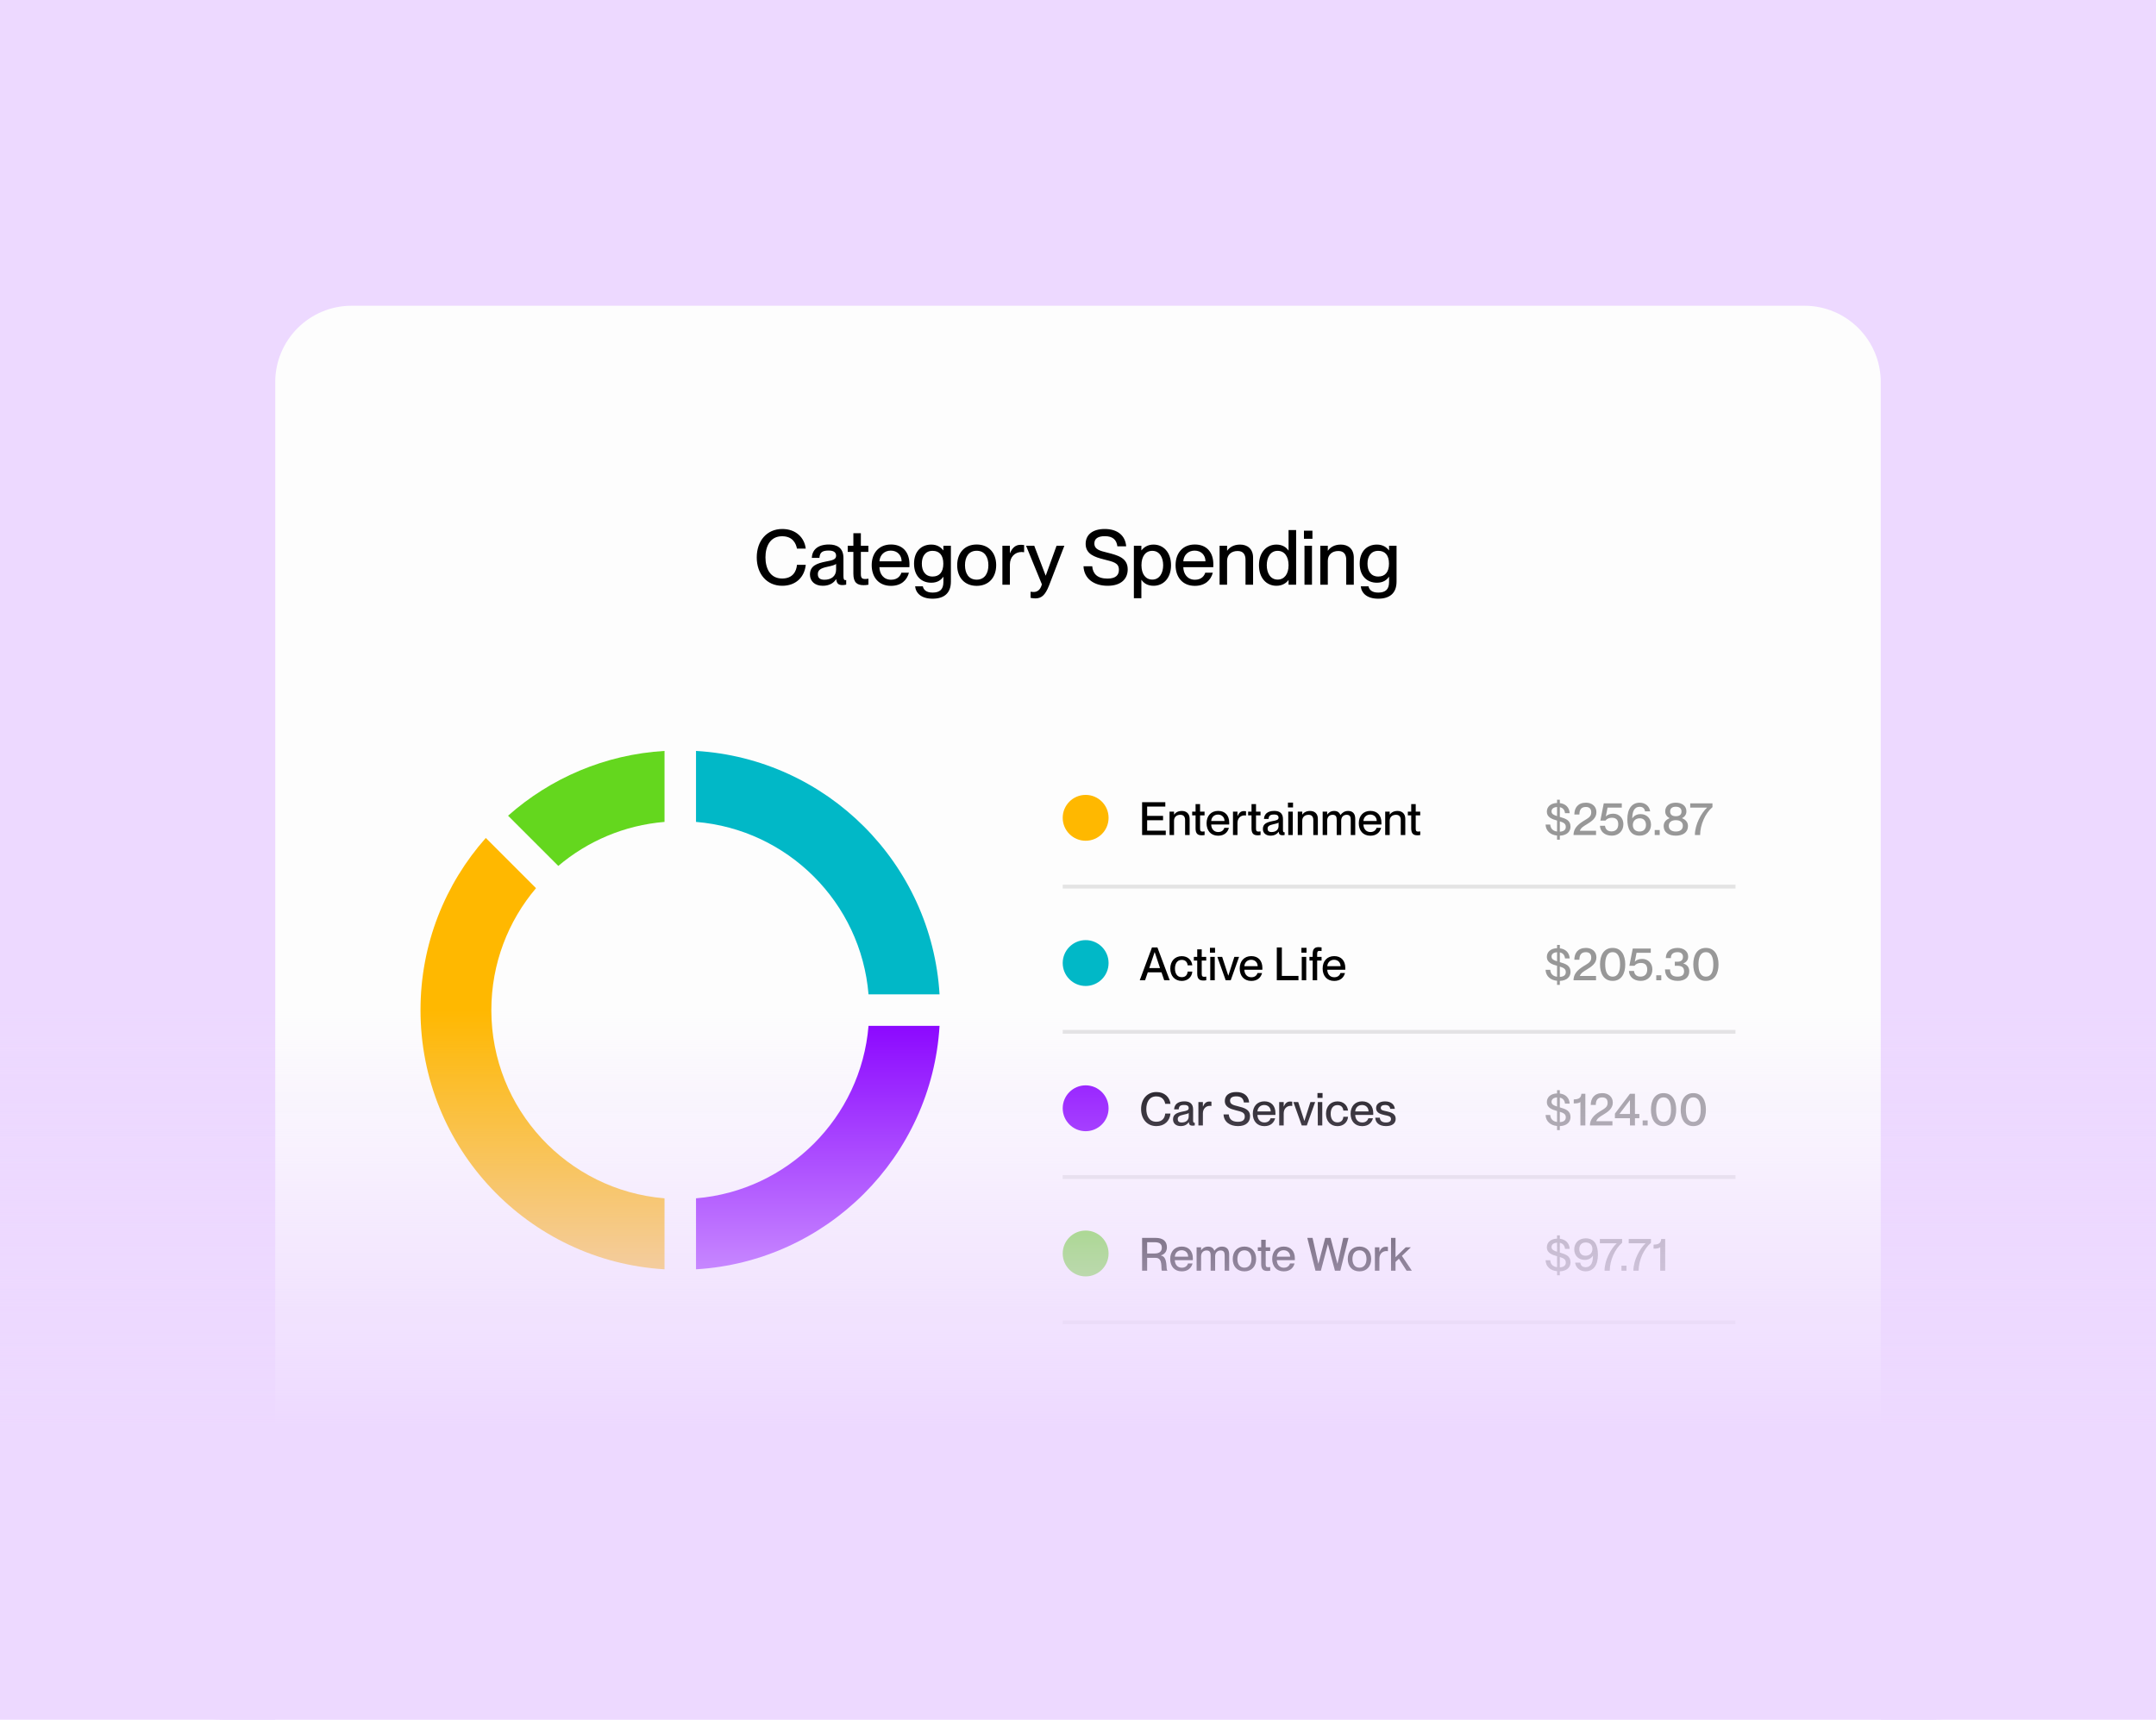 <svg width="1128" height="900" viewBox="0 0 1128 900" fill="none" xmlns="http://www.w3.org/2000/svg">
<rect width="1128" height="900" fill="#EDD9FF"/>
<path d="M144 200C144 177.909 161.909 160 184 160H944C966.091 160 984 177.909 984 200V900H144V200Z" fill="#FDFDFD"/>
<path d="M416.962 287.12C416.442 284.32 414.682 280.64 409.202 280.64C402.882 280.64 400.482 286 400.482 291.68C400.482 297.4 402.882 302.76 409.202 302.76C414.722 302.76 416.682 299.08 416.962 295.6H421.562C420.922 301.96 416.482 306.56 409.242 306.56C401.122 306.56 395.922 300.32 395.922 291.72C395.922 283.08 401.162 276.84 409.282 276.84C416.482 276.84 420.882 281.4 421.562 287.12H416.962ZM430.442 306.56C426.362 306.56 423.762 304.2 423.762 300.72C423.762 296.16 427.202 294.84 432.282 293.84C435.482 293.24 437.442 292.84 437.442 290.84C437.442 289.36 436.562 288.12 433.562 288.12C430.002 288.12 428.922 289.24 428.722 291.96H424.722C424.922 288.04 427.482 284.96 433.722 284.96C437.922 284.96 441.282 286.72 441.282 292V301.36C441.282 302.84 441.482 303.6 442.242 303.6C442.362 303.6 442.482 303.6 442.722 303.56V305.96C442.042 306.12 441.362 306.2 440.722 306.2C438.802 306.2 437.722 305.44 437.522 303.12H437.442C436.082 305.24 433.762 306.56 430.442 306.56ZM431.322 303.4C434.842 303.4 437.442 301.6 437.442 298.04V295.12C436.802 295.72 435.042 296.16 432.962 296.6C429.362 297.36 427.882 298.32 427.882 300.44C427.882 302.36 428.882 303.4 431.322 303.4ZM443.517 285.6H446.477V279.04H450.397V285.6H454.317V288.84H450.397V300.36C450.397 302.52 450.997 303 452.677 303C453.317 303 453.637 302.96 454.357 302.84V306C453.317 306.2 452.717 306.24 451.837 306.24C448.517 306.24 446.477 304.96 446.477 300.24V288.84H443.517V285.6ZM466.147 306.6C459.667 306.6 456.067 302 456.067 295.76C456.067 289.36 459.907 284.96 466.147 284.96C472.347 284.96 475.827 289.04 475.827 295.36C475.827 295.92 475.827 296.52 475.787 296.84H460.107C460.187 300.28 462.187 303.4 466.227 303.4C469.827 303.4 471.187 301.08 471.587 299.72H475.547C474.507 303.64 471.507 306.6 466.147 306.6ZM466.027 288.16C462.747 288.16 460.347 290.4 460.107 293.76H471.707C471.707 290.56 469.507 288.16 466.027 288.16ZM493.576 304.64V301.88H493.496C492.376 303.52 490.496 304.96 487.216 304.96C482.136 304.96 478.216 301.52 478.216 295C478.216 288.44 482.136 285 487.216 285C490.496 285 492.376 286.56 493.496 288H493.576V285.6H497.496V304.4C497.496 310.56 493.776 313.32 487.936 313.32C482.096 313.32 479.176 310.52 478.776 306.84H482.816C483.216 308.68 484.616 310.12 487.936 310.12C491.656 310.12 493.576 308.48 493.576 304.64ZM487.936 288.28C484.096 288.28 482.296 291.16 482.296 295C482.296 298.84 484.096 301.72 487.936 301.72C491.456 301.72 493.536 299.44 493.536 295C493.536 290.52 491.456 288.28 487.936 288.28ZM510.994 306.6C504.634 306.6 500.794 302.2 500.794 295.8C500.794 289.44 504.634 284.96 510.994 284.96C517.354 284.96 521.194 289.4 521.194 295.76C521.194 302.16 517.354 306.6 510.994 306.6ZM510.994 303.36C515.154 303.36 517.114 300.04 517.114 295.8C517.114 291.52 515.154 288.24 510.994 288.24C506.794 288.24 504.874 291.52 504.874 295.8C504.874 300.04 506.794 303.36 510.994 303.36ZM524.447 285.6H528.367V289.48H528.447C529.487 286.92 531.167 285.12 533.927 285.12C534.647 285.12 535.207 285.16 535.807 285.24V289C535.287 288.92 534.927 288.88 534.487 288.88C530.927 288.88 528.367 291.56 528.367 295.44V306H524.447V285.6ZM545.106 305.8L536.826 285.6H541.106L547.066 301.2H547.146L552.786 285.6H556.866L548.826 306.48C546.826 311.52 544.866 313.16 541.706 313.16C540.826 313.16 540.226 313.08 539.186 312.88V309.68C539.866 309.76 540.226 309.8 540.866 309.8C542.466 309.8 544.266 309 545.106 305.8ZM579.282 289.2C584.802 290.6 590.002 291.92 590.002 297.96C590.002 302.88 586.642 306.56 579.522 306.56C572.282 306.56 567.162 302.8 566.882 296.36H571.442C571.762 300.2 574.042 302.8 579.402 302.8C583.962 302.8 585.402 300.8 585.402 298.2C585.402 294.56 582.602 294.04 577.402 292.72C572.922 291.56 568.002 290.08 568.002 284.64C568.002 279.68 571.842 276.84 578.002 276.84C584.522 276.84 588.762 280.16 589.202 285.92H584.602C584.162 282.48 582.202 280.6 578.002 280.6C574.442 280.6 572.562 281.92 572.562 284.4C572.562 287.6 575.602 288.28 579.282 289.2ZM597.236 303.48H597.156V313.08H593.236V285.6H597.156V288H597.236C598.356 286.56 600.316 285 603.516 285C608.716 285 612.676 289.08 612.676 295.8C612.676 302.52 608.716 306.56 603.516 306.56C600.316 306.56 598.356 305.12 597.236 303.48ZM602.876 288.28C599.356 288.28 597.196 291.16 597.196 295.8C597.196 300.4 599.356 303.32 602.876 303.32C606.716 303.32 608.556 299.8 608.556 295.8C608.556 291.8 606.716 288.28 602.876 288.28ZM625.132 306.6C618.652 306.6 615.052 302 615.052 295.76C615.052 289.36 618.892 284.96 625.132 284.96C631.332 284.96 634.812 289.04 634.812 295.36C634.812 295.92 634.812 296.52 634.772 296.84H619.092C619.172 300.28 621.172 303.4 625.212 303.4C628.812 303.4 630.172 301.08 630.572 299.72H634.532C633.492 303.64 630.492 306.6 625.132 306.6ZM625.012 288.16C621.732 288.16 619.332 290.4 619.092 293.76H630.692C630.692 290.56 628.492 288.16 625.012 288.16ZM638.08 306V285.6H642V288.16H642.08C643.16 286.6 645.28 285 648.8 285C652.56 285 655.6 287.16 655.6 291.84V306H651.64V292.92C651.64 290.2 650.44 288.36 647.52 288.36C644.16 288.36 642 290.4 642 293.48V306H638.08ZM674.084 288.08H674.164V277.4H678.124V306H674.164V303.6H674.084C673.004 305.04 671.004 306.56 667.804 306.56C662.604 306.56 658.684 302.52 658.684 295.8C658.684 289.08 662.604 285 667.804 285C671.004 285 673.004 286.48 674.084 288.08ZM668.444 303.32C671.964 303.32 674.164 300.4 674.164 295.8C674.164 291.16 671.964 288.28 668.444 288.28C664.604 288.28 662.764 291.8 662.764 295.8C662.764 299.8 664.604 303.32 668.444 303.32ZM682.214 277.72H686.654V281.96H682.214V277.72ZM682.494 285.6H686.414V306H682.494V285.6ZM690.775 306V285.6H694.695V288.16H694.775C695.855 286.6 697.975 285 701.495 285C705.255 285 708.295 287.16 708.295 291.84V306H704.335V292.92C704.335 290.2 703.135 288.36 700.215 288.36C696.855 288.36 694.695 290.4 694.695 293.48V306H690.775ZM726.74 304.64V301.88H726.66C725.54 303.52 723.66 304.96 720.38 304.96C715.3 304.96 711.38 301.52 711.38 295C711.38 288.44 715.3 285 720.38 285C723.66 285 725.54 286.56 726.66 288H726.74V285.6H730.66V304.4C730.66 310.56 726.94 313.32 721.1 313.32C715.26 313.32 712.34 310.52 711.94 306.84H715.98C716.38 308.68 717.78 310.12 721.1 310.12C724.82 310.12 726.74 308.48 726.74 304.64ZM721.1 288.28C717.26 288.28 715.46 291.16 715.46 295C715.46 298.84 717.26 301.72 721.1 301.72C724.62 301.72 726.7 299.44 726.7 295C726.7 290.52 724.62 288.28 721.1 288.28Z" fill="black"/>
<path d="M364.145 627.127V664.281C432.643 660.19 487.468 605.365 491.564 536.867H454.404C450.445 584.883 412.166 623.168 364.145 627.127Z" fill="#8800FF"/>
<path d="M347.675 430.136V392.982C316.347 394.855 287.88 407.342 265.816 426.891L292.092 453.167C307.353 440.251 326.572 431.877 347.675 430.136Z" fill="#64D71E"/>
<path d="M454.404 520.396H491.564C487.468 451.898 432.643 397.073 364.145 392.982V430.136C412.166 434.095 450.445 472.381 454.404 520.396Z" fill="#01B8C7"/>
<path d="M257.066 528.63C257.066 504.299 265.857 482.026 280.437 464.806L254.167 438.535C232.915 462.521 220 494.063 220 528.63C220 600.923 276.45 660.025 347.672 664.281V627.127C296.938 622.943 257.066 580.446 257.066 528.63Z" fill="#FFB800"/>
<path d="M600.176 426.992H608.504V429.272H600.176V434.72H609.92V437H597.536V419.84H609.68V422.12H600.176V426.992ZM611.896 437V424.76H614.248V426.296H614.296C614.944 425.36 616.216 424.4 618.328 424.4C620.584 424.4 622.408 425.696 622.408 428.504V437H620.032V429.152C620.032 427.52 619.312 426.416 617.56 426.416C615.544 426.416 614.248 427.64 614.248 429.488V437H611.896ZM623.737 424.76H625.513V420.824H627.865V424.76H630.217V426.704H627.865V433.616C627.865 434.912 628.225 435.2 629.233 435.2C629.617 435.2 629.809 435.176 630.241 435.104V437C629.617 437.12 629.257 437.144 628.729 437.144C626.737 437.144 625.513 436.376 625.513 433.544V426.704H623.737V424.76ZM637.315 437.36C633.427 437.36 631.267 434.6 631.267 430.856C631.267 427.016 633.571 424.376 637.315 424.376C641.035 424.376 643.123 426.824 643.123 430.616C643.123 430.952 643.123 431.312 643.099 431.504H633.691C633.739 433.568 634.939 435.44 637.363 435.44C639.523 435.44 640.339 434.048 640.579 433.232H642.955C642.331 435.584 640.531 437.36 637.315 437.36ZM637.243 426.296C635.275 426.296 633.835 427.64 633.691 429.656H640.651C640.651 427.736 639.331 426.296 637.243 426.296ZM645.084 424.76H647.436V427.088H647.484C648.108 425.552 649.116 424.472 650.772 424.472C651.204 424.472 651.54 424.496 651.9 424.544V426.8C651.588 426.752 651.372 426.728 651.108 426.728C648.972 426.728 647.436 428.336 647.436 430.664V437H645.084V424.76ZM653.01 424.76H654.786V420.824H657.138V424.76H659.49V426.704H657.138V433.616C657.138 434.912 657.498 435.2 658.506 435.2C658.89 435.2 659.082 435.176 659.514 435.104V437C658.89 437.12 658.53 437.144 658.002 437.144C656.01 437.144 654.786 436.376 654.786 433.544V426.704H653.01V424.76ZM664.735 437.336C662.287 437.336 660.727 435.92 660.727 433.832C660.727 431.096 662.791 430.304 665.839 429.704C667.759 429.344 668.935 429.104 668.935 427.904C668.935 427.016 668.407 426.272 666.607 426.272C664.471 426.272 663.823 426.944 663.703 428.576H661.303C661.423 426.224 662.959 424.376 666.703 424.376C669.223 424.376 671.239 425.432 671.239 428.6V434.216C671.239 435.104 671.359 435.56 671.815 435.56C671.887 435.56 671.959 435.56 672.103 435.536V436.976C671.695 437.072 671.287 437.12 670.903 437.12C669.751 437.12 669.103 436.664 668.983 435.272H668.935C668.119 436.544 666.727 437.336 664.735 437.336ZM665.263 435.44C667.375 435.44 668.935 434.36 668.935 432.224V430.472C668.551 430.832 667.495 431.096 666.247 431.36C664.087 431.816 663.199 432.392 663.199 433.664C663.199 434.816 663.799 435.44 665.263 435.44ZM673.838 420.032H676.502V422.576H673.838V420.032ZM674.006 424.76H676.358V437H674.006V424.76ZM678.975 437V424.76H681.327V426.296H681.375C682.023 425.36 683.295 424.4 685.407 424.4C687.663 424.4 689.487 425.696 689.487 428.504V437H687.111V429.152C687.111 427.52 686.391 426.416 684.639 426.416C682.623 426.416 681.327 427.64 681.327 429.488V437H678.975ZM692.006 437V424.76H694.358V426.296H694.406C695.054 425.36 696.182 424.4 698.03 424.4C699.734 424.4 700.766 425.168 701.27 426.536H701.318C702.206 425.36 703.43 424.4 705.326 424.4C707.798 424.4 709.046 425.888 709.046 428.504V437H706.694V429.152C706.694 427.52 706.358 426.416 704.558 426.416C702.806 426.416 701.702 427.64 701.702 429.488V437H699.35V429.152C699.35 427.52 699.014 426.416 697.214 426.416C695.462 426.416 694.358 427.64 694.358 429.488V437H692.006ZM716.956 437.36C713.068 437.36 710.908 434.6 710.908 430.856C710.908 427.016 713.212 424.376 716.956 424.376C720.676 424.376 722.764 426.824 722.764 430.616C722.764 430.952 722.764 431.312 722.74 431.504H713.332C713.38 433.568 714.58 435.44 717.004 435.44C719.164 435.44 719.98 434.048 720.22 433.232H722.596C721.972 435.584 720.172 437.36 716.956 437.36ZM716.884 426.296C714.916 426.296 713.476 427.64 713.332 429.656H720.292C720.292 427.736 718.972 426.296 716.884 426.296ZM724.725 437V424.76H727.077V426.296H727.125C727.773 425.36 729.045 424.4 731.157 424.4C733.413 424.4 735.237 425.696 735.237 428.504V437H732.861V429.152C732.861 427.52 732.141 426.416 730.389 426.416C728.373 426.416 727.077 427.64 727.077 429.488V437H724.725ZM736.565 424.76H738.341V420.824H740.693V424.76H743.045V426.704H740.693V433.616C740.693 434.912 741.053 435.2 742.061 435.2C742.445 435.2 742.637 435.176 743.069 435.104V437C742.445 437.12 742.085 437.144 741.557 437.144C739.565 437.144 738.341 436.376 738.341 433.544V426.704H736.565V424.76Z" fill="black"/>
<path d="M607.688 508.872H600.512L599.096 513H596.312L602.696 495.84H605.552L611.984 513H609.104L607.688 508.872ZM601.28 506.64H606.92L604.136 498.288H604.088L601.28 506.64ZM621.355 505.2C621.259 503.928 620.539 502.344 618.283 502.344C615.691 502.344 614.73 504.576 614.73 506.88C614.73 509.184 615.691 511.392 618.283 511.392C620.539 511.392 621.259 509.856 621.355 508.464H623.803C623.635 511.272 621.427 513.36 618.307 513.36C614.659 513.36 612.283 510.72 612.283 506.88C612.283 503.04 614.659 500.4 618.283 500.4C621.427 500.4 623.515 502.44 623.803 505.2H621.355ZM624.604 500.76H626.38V496.824H628.732V500.76H631.084V502.704H628.732V509.616C628.732 510.912 629.092 511.2 630.1 511.2C630.484 511.2 630.676 511.176 631.108 511.104V513C630.484 513.12 630.124 513.144 629.596 513.144C627.604 513.144 626.38 512.376 626.38 509.544V502.704H624.604V500.76ZM633.033 496.032H635.697V498.576H633.033V496.032ZM633.201 500.76H635.553V513H633.201V500.76ZM636.902 500.76H639.422L642.614 510.576H642.662L645.806 500.76H648.278L643.91 513H641.27L636.902 500.76ZM654.659 513.36C650.771 513.36 648.611 510.6 648.611 506.856C648.611 503.016 650.915 500.376 654.659 500.376C658.379 500.376 660.467 502.824 660.467 506.616C660.467 506.952 660.467 507.312 660.443 507.504H651.035C651.083 509.568 652.283 511.44 654.707 511.44C656.867 511.44 657.683 510.048 657.923 509.232H660.299C659.675 511.584 657.875 513.36 654.659 513.36ZM654.587 502.296C652.619 502.296 651.179 503.64 651.035 505.656H657.995C657.995 503.736 656.675 502.296 654.587 502.296ZM668.013 495.84H670.653V510.72H679.341V513H668.013V495.84ZM680.893 496.032H683.557V498.576H680.893V496.032ZM681.061 500.76H683.413V513H681.061V500.76ZM689.129 513H686.777V502.704H685.097V500.76H686.777V499.272C686.777 496.44 687.953 495.672 689.945 495.672C690.377 495.672 690.761 495.72 691.433 495.816V497.712C690.953 497.664 690.761 497.64 690.425 497.64C689.441 497.64 689.129 497.928 689.129 499.224V500.76H691.433V502.704H689.129V513ZM698.041 513.36C694.153 513.36 691.993 510.6 691.993 506.856C691.993 503.016 694.297 500.376 698.041 500.376C701.761 500.376 703.849 502.824 703.849 506.616C703.849 506.952 703.849 507.312 703.825 507.504H694.417C694.465 509.568 695.665 511.44 698.089 511.44C700.249 511.44 701.065 510.048 701.305 509.232H703.681C703.057 511.584 701.257 513.36 698.041 513.36ZM697.969 502.296C696.001 502.296 694.561 503.64 694.417 505.656H701.377C701.377 503.736 700.057 502.296 697.969 502.296Z" fill="black"/>
<path d="M609.632 577.672C609.32 575.992 608.264 573.784 604.976 573.784C601.184 573.784 599.744 577 599.744 580.408C599.744 583.84 601.184 587.056 604.976 587.056C608.288 587.056 609.464 584.848 609.632 582.76H612.392C612.008 586.576 609.344 589.336 605 589.336C600.128 589.336 597.008 585.592 597.008 580.432C597.008 575.248 600.152 571.504 605.024 571.504C609.344 571.504 611.984 574.24 612.392 577.672H609.632ZM617.72 589.336C615.272 589.336 613.712 587.92 613.712 585.832C613.712 583.096 615.776 582.304 618.824 581.704C620.744 581.344 621.92 581.104 621.92 579.904C621.92 579.016 621.392 578.272 619.592 578.272C617.456 578.272 616.808 578.944 616.688 580.576H614.288C614.408 578.224 615.944 576.376 619.688 576.376C622.208 576.376 624.224 577.432 624.224 580.6V586.216C624.224 587.104 624.344 587.56 624.8 587.56C624.872 587.56 624.944 587.56 625.088 587.536V588.976C624.68 589.072 624.272 589.12 623.888 589.12C622.736 589.12 622.088 588.664 621.968 587.272H621.92C621.104 588.544 619.712 589.336 617.72 589.336ZM618.248 587.44C620.36 587.44 621.92 586.36 621.92 584.224V582.472C621.536 582.832 620.48 583.096 619.232 583.36C617.072 583.816 616.184 584.392 616.184 585.664C616.184 586.816 616.784 587.44 618.248 587.44ZM626.99 576.76H629.342V579.088H629.39C630.014 577.552 631.022 576.472 632.678 576.472C633.11 576.472 633.446 576.496 633.806 576.544V578.8C633.494 578.752 633.278 578.728 633.014 578.728C630.878 578.728 629.342 580.336 629.342 582.664V589H626.99V576.76ZM647.586 578.92C650.898 579.76 654.018 580.552 654.018 584.176C654.018 587.128 652.002 589.336 647.73 589.336C643.386 589.336 640.314 587.08 640.146 583.216H642.882C643.074 585.52 644.442 587.08 647.658 587.08C650.394 587.08 651.258 585.88 651.258 584.32C651.258 582.136 649.578 581.824 646.458 581.032C643.77 580.336 640.818 579.448 640.818 576.184C640.818 573.208 643.122 571.504 646.818 571.504C650.73 571.504 653.274 573.496 653.538 576.952H650.778C650.514 574.888 649.338 573.76 646.818 573.76C644.682 573.76 643.554 574.552 643.554 576.04C643.554 577.96 645.378 578.368 647.586 578.92ZM661.502 589.36C657.614 589.36 655.454 586.6 655.454 582.856C655.454 579.016 657.758 576.376 661.502 576.376C665.222 576.376 667.31 578.824 667.31 582.616C667.31 582.952 667.31 583.312 667.286 583.504H657.878C657.926 585.568 659.126 587.44 661.55 587.44C663.71 587.44 664.526 586.048 664.766 585.232H667.142C666.518 587.584 664.718 589.36 661.502 589.36ZM661.43 578.296C659.462 578.296 658.022 579.64 657.878 581.656H664.838C664.838 579.736 663.518 578.296 661.43 578.296ZM669.271 576.76H671.623V579.088H671.671C672.295 577.552 673.303 576.472 674.959 576.472C675.391 576.472 675.727 576.496 676.087 576.544V578.8C675.775 578.752 675.559 578.728 675.295 578.728C673.159 578.728 671.623 580.336 671.623 582.664V589H669.271V576.76ZM676.699 576.76H679.219L682.411 586.576H682.459L685.603 576.76H688.075L683.707 589H681.067L676.699 576.76ZM689.283 572.032H691.947V574.576H689.283V572.032ZM689.451 576.76H691.803V589H689.451V576.76ZM702.823 581.2C702.727 579.928 702.007 578.344 699.751 578.344C697.159 578.344 696.199 580.576 696.199 582.88C696.199 585.184 697.159 587.392 699.751 587.392C702.007 587.392 702.727 585.856 702.823 584.464H705.271C705.103 587.272 702.895 589.36 699.775 589.36C696.127 589.36 693.751 586.72 693.751 582.88C693.751 579.04 696.127 576.4 699.751 576.4C702.895 576.4 704.983 578.44 705.271 581.2H702.823ZM712.666 589.36C708.778 589.36 706.618 586.6 706.618 582.856C706.618 579.016 708.922 576.376 712.666 576.376C716.386 576.376 718.474 578.824 718.474 582.616C718.474 582.952 718.474 583.312 718.45 583.504H709.042C709.09 585.568 710.29 587.44 712.714 587.44C714.874 587.44 715.69 586.048 715.93 585.232H718.306C717.682 587.584 715.882 589.36 712.666 589.36ZM712.594 578.296C710.626 578.296 709.186 579.64 709.042 581.656H716.002C716.002 579.736 714.682 578.296 712.594 578.296ZM725.528 581.608C727.76 582.136 730.208 582.784 730.208 585.52C730.208 587.896 728.384 589.336 725.168 589.336C721.448 589.336 719.6 587.416 719.528 584.92H721.904C722.024 586.336 722.864 587.44 725.144 587.44C727.208 587.44 727.76 586.528 727.76 585.64C727.76 584.104 726.128 583.936 724.544 583.6C722.408 583.12 719.96 582.472 719.96 579.928C719.96 577.816 721.664 576.4 724.64 576.4C727.976 576.4 729.584 578.2 729.752 580.312H727.376C727.208 579.376 726.728 578.296 724.664 578.296C723.104 578.296 722.408 578.92 722.408 579.832C722.408 581.104 723.776 581.2 725.528 581.608Z" fill="black"/>
<path d="M597.536 665V647.84H604.688C608.48 647.84 610.52 649.616 610.52 652.784C610.52 654.968 609.2 656.552 607.328 656.984V657.032C611.288 657.776 609.824 664.544 610.76 664.832V665H607.928C607.16 664.28 608.792 658.28 604.592 658.28H600.176V665H597.536ZM600.176 650.12V656H604.112C606.536 656 607.856 654.944 607.856 652.976C607.856 651.128 606.8 650.12 604.16 650.12H600.176ZM618.284 665.36C614.396 665.36 612.236 662.6 612.236 658.856C612.236 655.016 614.54 652.376 618.284 652.376C622.004 652.376 624.092 654.824 624.092 658.616C624.092 658.952 624.092 659.312 624.068 659.504H614.66C614.708 661.568 615.908 663.44 618.332 663.44C620.492 663.44 621.308 662.048 621.548 661.232H623.924C623.3 663.584 621.5 665.36 618.284 665.36ZM618.212 654.296C616.244 654.296 614.804 655.64 614.66 657.656H621.62C621.62 655.736 620.3 654.296 618.212 654.296ZM626.053 665V652.76H628.405V654.296H628.453C629.101 653.36 630.229 652.4 632.077 652.4C633.781 652.4 634.813 653.168 635.317 654.536H635.365C636.253 653.36 637.477 652.4 639.373 652.4C641.845 652.4 643.093 653.888 643.093 656.504V665H640.741V657.152C640.741 655.52 640.405 654.416 638.605 654.416C636.853 654.416 635.749 655.64 635.749 657.488V665H633.397V657.152C633.397 655.52 633.061 654.416 631.261 654.416C629.509 654.416 628.405 655.64 628.405 657.488V665H626.053ZM651.074 665.36C647.258 665.36 644.954 662.72 644.954 658.88C644.954 655.064 647.258 652.376 651.074 652.376C654.89 652.376 657.194 655.04 657.194 658.856C657.194 662.696 654.89 665.36 651.074 665.36ZM651.074 663.416C653.57 663.416 654.746 661.424 654.746 658.88C654.746 656.312 653.57 654.344 651.074 654.344C648.554 654.344 647.402 656.312 647.402 658.88C647.402 661.424 648.554 663.416 651.074 663.416ZM658.073 652.76H659.849V648.824H662.201V652.76H664.553V654.704H662.201V661.616C662.201 662.912 662.561 663.2 663.569 663.2C663.953 663.2 664.145 663.176 664.577 663.104V665C663.953 665.12 663.593 665.144 663.065 665.144C661.073 665.144 659.849 664.376 659.849 661.544V654.704H658.073V652.76ZM671.651 665.36C667.763 665.36 665.603 662.6 665.603 658.856C665.603 655.016 667.907 652.376 671.651 652.376C675.371 652.376 677.459 654.824 677.459 658.616C677.459 658.952 677.459 659.312 677.435 659.504H668.027C668.075 661.568 669.275 663.44 671.699 663.44C673.859 663.44 674.675 662.048 674.915 661.232H677.291C676.667 663.584 674.867 665.36 671.651 665.36ZM671.579 654.296C669.611 654.296 668.171 655.64 668.027 657.656H674.987C674.987 655.736 673.667 654.296 671.579 654.296ZM683.973 647.84H686.709L689.733 661.352H689.781L693.357 647.84H696.141L699.717 661.352H699.765L702.789 647.84H705.525L701.253 665H698.421L694.773 651.2H694.725L691.077 665H688.245L683.973 647.84ZM711.262 665.36C707.446 665.36 705.142 662.72 705.142 658.88C705.142 655.064 707.446 652.376 711.262 652.376C715.078 652.376 717.382 655.04 717.382 658.856C717.382 662.696 715.078 665.36 711.262 665.36ZM711.262 663.416C713.758 663.416 714.934 661.424 714.934 658.88C714.934 656.312 713.758 654.344 711.262 654.344C708.742 654.344 707.59 656.312 707.59 658.88C707.59 661.424 708.742 663.416 711.262 663.416ZM719.334 652.76H721.686V655.088H721.734C722.358 653.552 723.366 652.472 725.022 652.472C725.454 652.472 725.79 652.496 726.15 652.544V654.8C725.838 654.752 725.622 654.728 725.358 654.728C723.222 654.728 721.686 656.336 721.686 658.664V665H719.334V652.76ZM727.771 665V647.84H730.123V657.944L735.475 652.76H738.163L733.459 657.248L738.667 665H735.907L731.899 658.736L730.123 660.44V665H727.771Z" fill="black"/>
<path opacity="0.4" d="M814.648 439.424V437.288C811.312 436.952 808.792 435.008 808.624 431.528H811.072C811.24 433.616 812.44 434.888 814.648 435.176V429.44L814.6 429.416C812.104 428.744 809.296 427.712 809.296 424.832C809.296 422.12 811.36 420.344 814.648 420.224V418.52H816.088V420.296C819.016 420.632 821.056 422.456 821.248 425.576H818.8C818.584 423.776 817.648 422.744 816.088 422.432V427.52C819.376 428.48 821.68 429.344 821.68 432.656C821.68 435.176 819.808 437.192 816.088 437.336V439.424H814.648ZM811.744 424.592C811.744 426.008 812.92 426.56 814.648 427.088V422.336C812.872 422.432 811.744 423.248 811.744 424.592ZM819.208 432.728C819.208 431.144 818.2 430.496 816.088 429.848V435.248C818.392 435.128 819.208 434.12 819.208 432.728ZM826.323 426.272H823.683C823.683 422.744 825.579 420.08 829.779 420.08C832.779 420.08 835.227 421.88 835.227 425.048C835.227 428.264 832.611 429.896 830.211 431.384C828.603 432.344 827.067 433.256 826.587 434.72V434.768H835.035V437H823.251C823.251 433.88 825.147 431.744 828.315 429.752C831.123 428.048 832.515 427.352 832.515 425.144C832.515 423.776 831.987 422.312 829.707 422.312C827.115 422.312 826.323 423.992 826.323 426.272ZM844.017 425.84C847.161 425.84 849.345 428.168 849.345 431.336C849.345 435.008 846.705 437.336 843.297 437.336C839.337 437.336 837.177 434.936 837.081 432.152H839.721C839.889 433.664 840.777 435.104 843.153 435.104C845.265 435.104 846.657 433.808 846.657 431.336C846.657 429.008 845.385 427.952 843.321 427.952C841.977 427.952 840.753 428.408 839.961 429.44H837.297L839.073 420.416H848.505V422.648H841.065L840.153 427.232V427.28C841.017 426.392 842.241 425.84 844.017 425.84ZM854.003 428.216L854.051 428.24C854.915 426.848 856.451 426.056 858.323 426.056C861.563 426.056 863.795 428.312 863.795 431.576C863.795 434.792 861.539 437.336 857.843 437.336C853.115 437.336 851.411 433.808 851.411 428.744C851.411 423.296 853.787 420.08 857.891 420.08C861.011 420.08 863.027 422.144 863.339 424.616H860.651C860.459 423.248 859.643 422.24 857.891 422.24C854.795 422.24 854.051 425.12 854.003 427.976V428.216ZM857.795 435.176C859.955 435.176 861.155 433.808 861.155 431.72C861.155 429.536 859.883 428.24 857.939 428.24C855.683 428.24 854.291 429.68 854.291 431.768C854.291 433.784 855.539 435.176 857.795 435.176ZM865.728 434.384H868.344V437H865.728V434.384ZM876.773 437.336C873.173 437.336 870.413 435.68 870.413 432.32C870.413 430.04 871.901 428.888 873.485 428.192V428.144C872.309 427.52 871.229 426.464 871.229 424.592C871.229 421.736 873.557 420.08 876.773 420.08C879.989 420.08 882.317 421.736 882.317 424.592C882.317 426.464 881.213 427.52 880.061 428.144V428.192C881.621 428.888 883.133 430.04 883.133 432.32C883.133 435.68 880.373 437.336 876.773 437.336ZM876.773 427.16C878.645 427.16 879.749 426.368 879.749 424.688C879.749 423.032 878.645 422.192 876.773 422.192C874.901 422.192 873.797 423.032 873.797 424.688C873.797 426.368 874.901 427.16 876.773 427.16ZM876.773 435.176C879.077 435.176 880.445 434.072 880.445 432.176C880.445 430.328 879.077 429.224 876.773 429.224C874.469 429.224 873.101 430.328 873.101 432.176C873.101 434.072 874.469 435.176 876.773 435.176ZM884.307 420.416H895.947V422.408C892.179 425.552 889.491 431.696 889.491 437H886.755C886.755 431.504 890.163 425.312 893.115 422.696V422.648H884.307V420.416Z" fill="black"/>
<path opacity="0.4" d="M814.648 515.424V513.288C811.312 512.952 808.792 511.008 808.624 507.528H811.072C811.24 509.616 812.44 510.888 814.648 511.176V505.44L814.6 505.416C812.104 504.744 809.296 503.712 809.296 500.832C809.296 498.12 811.36 496.344 814.648 496.224V494.52H816.088V496.296C819.016 496.632 821.056 498.456 821.248 501.576H818.8C818.584 499.776 817.648 498.744 816.088 498.432V503.52C819.376 504.48 821.68 505.344 821.68 508.656C821.68 511.176 819.808 513.192 816.088 513.336V515.424H814.648ZM811.744 500.592C811.744 502.008 812.92 502.56 814.648 503.088V498.336C812.872 498.432 811.744 499.248 811.744 500.592ZM819.208 508.728C819.208 507.144 818.2 506.496 816.088 505.848V511.248C818.392 511.128 819.208 510.12 819.208 508.728ZM826.323 502.272H823.683C823.683 498.744 825.579 496.08 829.779 496.08C832.779 496.08 835.227 497.88 835.227 501.048C835.227 504.264 832.611 505.896 830.211 507.384C828.603 508.344 827.067 509.256 826.587 510.72V510.768H835.035V513H823.251C823.251 509.88 825.147 507.744 828.315 505.752C831.123 504.048 832.515 503.352 832.515 501.144C832.515 499.776 831.987 498.312 829.707 498.312C827.115 498.312 826.323 499.992 826.323 502.272ZM843.714 513.336C839.082 513.336 837.114 509.472 837.114 504.72C837.114 499.968 839.082 496.08 843.714 496.08C848.346 496.08 850.314 499.968 850.314 504.72C850.314 509.472 848.346 513.336 843.714 513.336ZM843.714 511.104C846.714 511.104 847.602 508.128 847.602 504.72C847.602 501.312 846.714 498.312 843.714 498.312C840.738 498.312 839.826 501.312 839.826 504.72C839.826 508.128 840.738 511.104 843.714 511.104ZM859.181 501.84C862.325 501.84 864.509 504.168 864.509 507.336C864.509 511.008 861.869 513.336 858.461 513.336C854.501 513.336 852.341 510.936 852.245 508.152H854.885C855.053 509.664 855.941 511.104 858.317 511.104C860.429 511.104 861.821 509.808 861.821 507.336C861.821 505.008 860.549 503.952 858.485 503.952C857.141 503.952 855.917 504.408 855.125 505.44H852.461L854.237 496.416H863.669V498.648H856.229L855.317 503.232V503.28C856.181 502.392 857.405 501.84 859.181 501.84ZM866.549 510.384H869.165V513H866.549V510.384ZM874.185 501.408H871.545C871.545 498.336 873.633 496.08 877.713 496.08C880.665 496.08 883.233 497.712 883.233 500.64C883.233 502.416 882.321 503.52 880.713 504.192V504.24C882.897 504.936 883.809 506.376 883.809 508.32C883.809 511.536 881.433 513.336 877.785 513.336C873.513 513.336 871.113 511.128 871.113 507.336H873.753C873.753 509.616 874.713 511.104 877.617 511.104C880.233 511.104 881.097 510.048 881.097 508.272C881.097 505.992 879.465 505.44 877.809 505.44H876.249V503.304H877.713C879.345 503.304 880.521 502.56 880.521 500.76C880.521 499.464 879.753 498.312 877.689 498.312C874.905 498.312 874.185 499.8 874.185 501.408ZM892.51 513.336C887.878 513.336 885.91 509.472 885.91 504.72C885.91 499.968 887.878 496.08 892.51 496.08C897.142 496.08 899.11 499.968 899.11 504.72C899.11 509.472 897.142 513.336 892.51 513.336ZM892.51 511.104C895.51 511.104 896.398 508.128 896.398 504.72C896.398 501.312 895.51 498.312 892.51 498.312C889.534 498.312 888.622 501.312 888.622 504.72C888.622 508.128 889.534 511.104 892.51 511.104Z" fill="black"/>
<path opacity="0.4" d="M814.648 591.424V589.288C811.312 588.952 808.792 587.008 808.624 583.528H811.072C811.24 585.616 812.44 586.888 814.648 587.176V581.44L814.6 581.416C812.104 580.744 809.296 579.712 809.296 576.832C809.296 574.12 811.36 572.344 814.648 572.224V570.52H816.088V572.296C819.016 572.632 821.056 574.456 821.248 577.576H818.8C818.584 575.776 817.648 574.744 816.088 574.432V579.52C819.376 580.48 821.68 581.344 821.68 584.656C821.68 587.176 819.808 589.192 816.088 589.336V591.424H814.648ZM811.744 576.592C811.744 578.008 812.92 578.56 814.648 579.088V574.336C812.872 574.432 811.744 575.248 811.744 576.592ZM819.208 584.728C819.208 583.144 818.2 582.496 816.088 581.848V587.248C818.392 587.128 819.208 586.12 819.208 584.728ZM827.379 572.416H829.443V589H826.851V576.688C826.155 577.36 824.859 577.48 823.371 577.48V575.368C826.299 575.296 827.187 574.408 827.379 572.416ZM834.901 578.272H832.261C832.261 574.744 834.157 572.08 838.357 572.08C841.357 572.08 843.805 573.88 843.805 577.048C843.805 580.264 841.189 581.896 838.789 583.384C837.181 584.344 835.645 585.256 835.165 586.72V586.768H843.613V589H831.829C831.829 585.88 833.725 583.744 836.893 581.752C839.701 580.048 841.093 579.352 841.093 577.144C841.093 575.776 840.565 574.312 838.285 574.312C835.693 574.312 834.901 575.992 834.901 578.272ZM855.398 589H852.782V585.208H844.91V582.808L852.782 572.416H855.398V582.976H857.702V585.208H855.398V589ZM852.782 575.752L847.286 582.976H852.782V575.752ZM859.424 586.384H862.04V589H859.424V586.384ZM870.362 589.336C865.73 589.336 863.762 585.472 863.762 580.72C863.762 575.968 865.73 572.08 870.362 572.08C874.994 572.08 876.962 575.968 876.962 580.72C876.962 585.472 874.994 589.336 870.362 589.336ZM870.362 587.104C873.362 587.104 874.25 584.128 874.25 580.72C874.25 577.312 873.362 574.312 870.362 574.312C867.386 574.312 866.474 577.312 866.474 580.72C866.474 584.128 867.386 587.104 870.362 587.104ZM885.924 589.336C881.292 589.336 879.324 585.472 879.324 580.72C879.324 575.968 881.292 572.08 885.924 572.08C890.556 572.08 892.524 575.968 892.524 580.72C892.524 585.472 890.556 589.336 885.924 589.336ZM885.924 587.104C888.924 587.104 889.812 584.128 889.812 580.72C889.812 577.312 888.924 574.312 885.924 574.312C882.948 574.312 882.036 577.312 882.036 580.72C882.036 584.128 882.948 587.104 885.924 587.104Z" fill="black"/>
<path opacity="0.4" d="M814.648 667.424V665.288C811.312 664.952 808.792 663.008 808.624 659.528H811.072C811.24 661.616 812.44 662.888 814.648 663.176V657.44L814.6 657.416C812.104 656.744 809.296 655.712 809.296 652.832C809.296 650.12 811.36 648.344 814.648 648.224V646.52H816.088V648.296C819.016 648.632 821.056 650.456 821.248 653.576H818.8C818.584 651.776 817.648 650.744 816.088 650.432V655.52C819.376 656.48 821.68 657.344 821.68 660.656C821.68 663.176 819.808 665.192 816.088 665.336V667.424H814.648ZM811.744 652.592C811.744 654.008 812.92 654.56 814.648 655.088V650.336C812.872 650.432 811.744 651.248 811.744 652.592ZM819.208 660.728C819.208 659.144 818.2 658.496 816.088 657.848V663.248C818.392 663.128 819.208 662.12 819.208 660.728ZM833.427 657.2L833.379 657.176C832.515 658.568 830.979 659.36 829.107 659.36C825.867 659.36 823.635 657.104 823.635 653.84C823.635 650.624 825.891 648.08 829.587 648.08C834.315 648.08 836.019 651.608 836.019 656.672C836.019 662.12 833.643 665.336 829.539 665.336C826.419 665.336 824.403 663.272 824.091 660.8H826.779C826.971 662.168 827.787 663.176 829.539 663.176C832.635 663.176 833.379 660.296 833.427 657.44V657.2ZM829.635 650.24C827.475 650.24 826.275 651.608 826.275 653.696C826.275 655.88 827.547 657.176 829.491 657.176C831.747 657.176 833.139 655.736 833.139 653.648C833.139 651.632 831.891 650.24 829.635 650.24ZM837.034 648.416H848.674V650.408C844.906 653.552 842.218 659.696 842.218 665H839.482C839.482 659.504 842.89 653.312 845.842 650.696V650.648H837.034V648.416ZM848.338 662.384H850.954V665H848.338V662.384ZM852.127 648.416H863.767V650.408C859.999 653.552 857.311 659.696 857.311 665H854.575C854.575 659.504 857.983 653.312 860.935 650.696V650.648H852.127V648.416ZM869.144 648.416H871.208V665H868.616V652.688C867.92 653.36 866.624 653.48 865.136 653.48V651.368C868.064 651.296 868.952 650.408 869.144 648.416Z" fill="black"/>
<path opacity="0.1" d="M556 464L908 464" stroke="black" stroke-width="2"/>
<path opacity="0.1" d="M556 540L908 540" stroke="black" stroke-width="2"/>
<path opacity="0.1" d="M556 616L908 616" stroke="black" stroke-width="2"/>
<path opacity="0.1" d="M556 692L908 692" stroke="black" stroke-width="2"/>
<circle cx="568" cy="428" r="12" fill="#FFB800"/>
<circle cx="568" cy="504" r="12" fill="#01B8C7"/>
<circle cx="568" cy="580" r="12" fill="#8800FF"/>
<circle cx="568" cy="656" r="12" fill="#64D71E"/>
<path d="M0 528H1128V780C1128 846.274 1074.27 900 1008 900H120C53.726 900 0 846.274 0 780V528Z" fill="url(#paint0_linear_2668_5311)"/>
<defs>
<linearGradient id="paint0_linear_2668_5311" x1="564" y1="528" x2="564" y2="900" gradientUnits="userSpaceOnUse">
<stop stop-color="#EDD9FF" stop-opacity="0"/>
<stop offset="0.59" stop-color="#EDD9FF"/>
</linearGradient>
</defs>
</svg>
